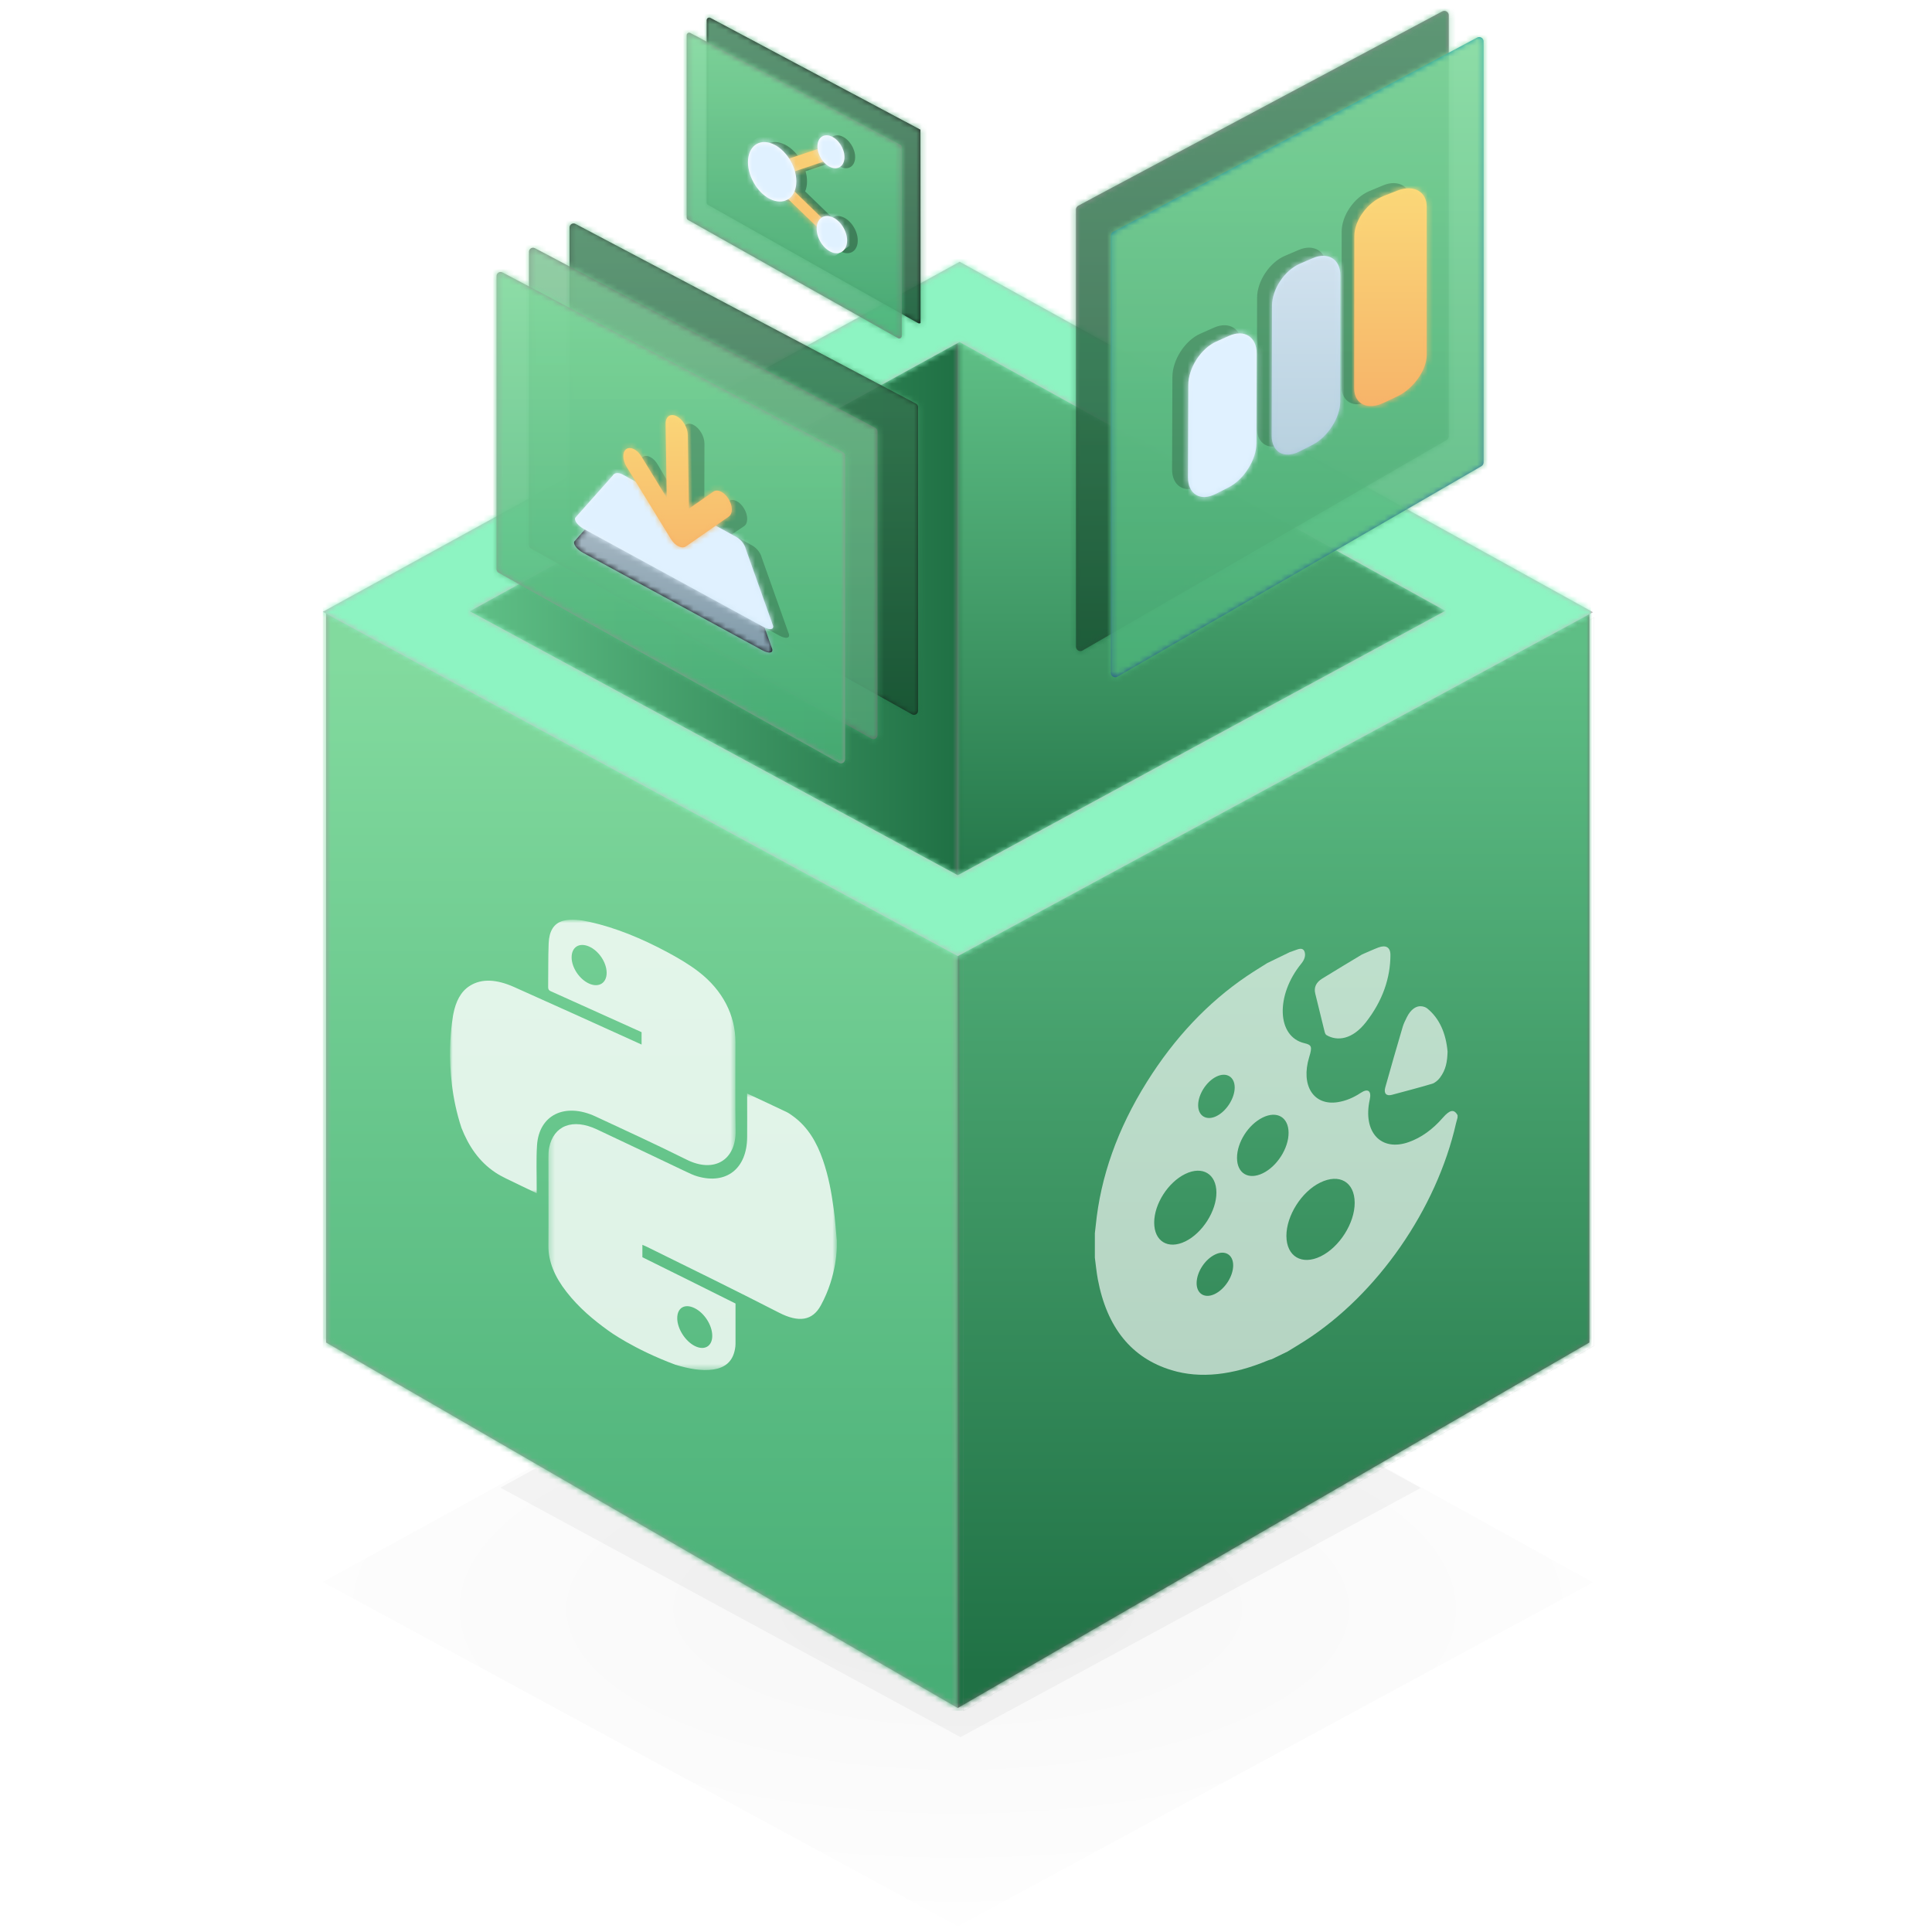 <svg xmlns="http://www.w3.org/2000/svg" xmlns:xlink="http://www.w3.org/1999/xlink" width="355" height="355" viewBox="0 0 355 355">
  <defs>
    <filter id="python-a" width="135.5%" height="164.9%" x="-17.7%" y="-32.5%" filterUnits="objectBoundingBox">
      <feGaussianBlur in="SourceGraphic" stdDeviation="10"/>
    </filter>
    <radialGradient id="python-b" cy="54.265%" r="51.684%" fx="50%" fy="54.265%" gradientTransform="matrix(0 1 -1.351 0 1.233 .043)">
      <stop offset="0%"/>
      <stop offset="100%" stop-opacity="0"/>
    </radialGradient>
    <polygon id="python-c" points=".961 2.408 .961 109.016 98.234 57.355 10.321 1.214"/>
    <linearGradient id="python-e" x1="50%" x2="50%" y1="3.249%" y2="96.774%">
      <stop offset="0%" stop-color="#5EBE85"/>
      <stop offset="100%" stop-color="#207145"/>
    </linearGradient>
    <polygon id="python-f" points="97.393 .923 97.393 109.37 1.396 57.355 89.309 1.214"/>
    <polygon id="python-h" points="116.661 201.475 .602 134.317 .602 0 116.661 61.992"/>
    <linearGradient id="python-j" x1="50%" x2="50%" y1="3.249%" y2="96.774%">
      <stop offset="1.539%" stop-color="#82DA9E"/>
      <stop offset="100%" stop-color="#48AE76"/>
    </linearGradient>
    <polygon id="python-k" points=".961 201.475 117.022 134.317 117.022 0 .961 61.992"/>
    <path id="python-m" d="M0,65.419 L116.676,128.682 L233.391,65.493 L117.017,1.102 L0,65.419 Z M26.995,65.313 L116.996,15.845 L206.26,65.238 L116.676,113.826 L26.995,65.313 Z"/>
    <polygon id="python-o" points=".294 .805 53.298 .805 53.298 51.623 .294 51.623"/>
    <polygon id="python-q" points="0 .871 52.466 .871 52.466 51.136 0 51.136"/>
    <polygon id="python-s" points="1.037 201.402 116.911 134.268 116.911 .476 1.037 63.317"/>
    <path id="python-u" d="M40.245,21.866 L1.65,1.32 C1.507,1.245 1.335,1.249 1.2,1.333 C1.06,1.416 0.976,1.568 0.976,1.729 L0.976,35.258 C0.976,35.425 1.066,35.579 1.211,35.659 L39.804,57.389 C39.876,57.428 39.953,57.448 40.029,57.448 C40.109,57.448 40.19,57.427 40.262,57.385"/>
    <path id="python-w" d="M40.245,21.866 L1.65,1.32 C1.507,1.245 1.335,1.249 1.2,1.333 C1.06,1.416 0.976,1.568 0.976,1.729 L0.976,35.258 C0.976,35.425 1.066,35.579 1.211,35.659 L39.804,57.389 C39.876,57.428 39.953,57.448 40.029,57.448 C40.109,57.448 40.19,57.427 40.262,57.385"/>
    <path id="python-x" d="M40.486,20.698 L1.891,0.154 C1.748,0.077 1.576,0.081 1.441,0.165 C1.301,0.248 1.217,0.4 1.217,0.561 L1.217,34.09 C1.217,34.257 1.307,34.411 1.452,34.493 L40.045,56.221 C40.117,56.26 40.194,56.28 40.27,56.28 C40.351,56.28 40.431,56.258 40.503,56.217 C40.645,56.134 40.731,55.983 40.731,55.819 L40.731,21.105 C40.731,20.936 40.637,20.778 40.486,20.698 Z"/>
    <linearGradient id="python-A" x1="0%" x2="145.626%" y1="0%" y2="50%">
      <stop offset="0%" stop-color="#FBDE7B"/>
      <stop offset="100%" stop-color="#F6AF67"/>
    </linearGradient>
    <path id="python-z" d="M19.281,16.313 L18.236,13.983 L26.689,11.162 L27.73,13.485 L19.281,16.313 Z M18.116,19.128 L18.979,17.436 L27.893,26.065 L27.024,27.749 L18.116,19.128 Z"/>
    <linearGradient id="python-C" x1="50%" x2="50%" y1="0%" y2="100%">
      <stop offset="0%" stop-color="#FBDE7B"/>
      <stop offset="100%" stop-color="#F6AF67"/>
    </linearGradient>
    <path id="python-D" d="M9.608,9.661 C9.62,12.515 7.646,14.064 5.196,13.118 C2.748,12.173 0.743,9.08 0.719,6.208 C0.696,3.339 2.67,1.79 5.131,2.752 C7.591,3.713 9.596,6.807 9.608,9.661 Z M15.972,7.115 C14.602,6.579 13.489,4.861 13.485,3.276 C13.481,1.692 14.59,0.845 15.964,1.387 C17.338,1.926 18.451,3.646 18.451,5.226 C18.451,6.805 17.342,7.65 15.972,7.115 Z M18.93,20.548 C18.93,22.336 17.681,23.307 16.141,22.718 C14.6,22.128 13.348,20.193 13.342,18.399 C13.338,16.605 14.586,15.632 16.133,16.228 C17.677,16.825 18.93,18.759 18.93,20.548 Z"/>
    <path id="python-F" d="M68.811,0.116 C68.571,-0.03 68.271,-0.037 68.024,0.095 L1.136,35.796 C0.875,35.935 0.712,36.208 0.712,36.504 L0.712,116.831 C0.712,117.117 0.865,117.381 1.112,117.526 C1.236,117.595 1.374,117.632 1.513,117.632 C1.651,117.632 1.789,117.595 1.912,117.526 L68.799,78.849 C69.047,78.705 69.201,78.441 69.201,78.155 L69.201,0.802 C69.201,0.52 69.053,0.261 68.811,0.116"/>
    <path id="python-H" d="M68.811,0.116 C68.571,-0.03 68.271,-0.037 68.024,0.095 L1.136,35.796 C0.875,35.935 0.712,36.208 0.712,36.504 L0.712,116.831 C0.712,117.117 0.865,117.381 1.112,117.526 C1.236,117.595 1.374,117.632 1.513,117.632 C1.651,117.632 1.789,117.595 1.912,117.526 L68.799,78.849 C69.047,78.705 69.201,78.441 69.201,78.155 L69.201,0.802 C69.201,0.52 69.053,0.261 68.811,0.116"/>
    <linearGradient id="python-J" x1="50.001%" x2="50.001%" y1="0%" y2="100%">
      <stop offset="0%" stop-color="#0A97A5"/>
      <stop offset="100%" stop-color="#264891"/>
    </linearGradient>
    <path id="python-I" d="M68.32,1.037 C68.078,0.892 67.778,0.885 67.529,1.018 L0.644,36.719 C0.382,36.859 0.219,37.13 0.219,37.426 L0.219,117.752 C0.219,118.04 0.372,118.304 0.62,118.448 C0.745,118.519 0.883,118.554 1.019,118.554 C1.158,118.554 1.297,118.519 1.42,118.448 L68.308,79.771 C68.555,79.628 68.706,79.363 68.706,79.077 L68.706,1.725 C68.706,1.443 68.56,1.183 68.32,1.037 Z"/>
    <linearGradient id="python-M" x1="50%" x2="50%" y1="0%" y2="97.676%">
      <stop offset="0%" stop-color="#DBF0FF"/>
      <stop offset="100%" stop-color="#A8C8DA"/>
    </linearGradient>
    <path id="python-L" d="M8.612,35.289 L6.219,36.503 C3.413,37.925 1.122,36.62 1.13,33.603 L1.188,9.699 C1.195,6.681 3.49,3.222 6.287,2.011 L8.673,0.981 C11.472,-0.23 13.756,1.181 13.752,4.117 L13.721,27.364 C13.716,30.299 11.418,33.866 8.612,35.289"/>
    <linearGradient id="python-O" x1="50%" x2="50%" y1="0%" y2="100%">
      <stop offset="0%" stop-color="#D4E4F1"/>
      <stop offset="100%" stop-color="#B5CFDD"/>
    </linearGradient>
    <path id="python-P" d="M5.396,39.427 C2.425,40.828 -0.003,39.625 3.03207225e-06,36.75 L0.034,8.739 C0.039,5.864 2.464,2.565 5.421,1.406 L7.946,0.417 C10.905,-0.741 13.327,0.595 13.327,3.387 L13.327,30.604 C13.327,33.396 10.898,36.829 7.928,38.231 L5.396,39.427 Z"/>
    <linearGradient id="python-S" x1="50%" x2="50%" y1="0%" y2="100%">
      <stop offset="0%" stop-color="#ECF7FF"/>
      <stop offset="100%" stop-color="#CCE5F4"/>
    </linearGradient>
    <path id="python-R" d="M8.024,29.759 L5.633,30.972 C2.825,32.395 0.539,31.008 0.551,27.888 L0.612,10.94 C0.623,7.82 2.923,4.241 5.722,2.985 L8.109,1.913 C10.907,0.658 13.192,2.115 13.183,5.153 L13.14,21.649 C13.133,24.687 10.832,28.336 8.024,29.759"/>
    <path id="python-U" d="M63.878,34.165 L1.33,1.15 C1.097,1.028 0.82,1.035 0.596,1.17 C0.373,1.304 0.236,1.546 0.236,1.806 L0.236,55.685 C0.236,55.954 0.382,56.202 0.617,56.333 L63.164,91.252 C63.279,91.316 63.404,91.347 63.529,91.347 C63.661,91.347 63.79,91.313 63.907,91.245 C64.135,91.111 64.275,90.867 64.275,90.604 L64.275,34.821 C64.275,34.546 64.123,34.294 63.878,34.165"/>
    <path id="python-W" d="M63.878,34.165 L1.33,1.15 C1.097,1.028 0.82,1.035 0.596,1.17 C0.373,1.304 0.236,1.546 0.236,1.806 L0.236,55.685 C0.236,55.954 0.382,56.202 0.617,56.333 L63.164,91.252 C63.279,91.316 63.404,91.347 63.529,91.347 C63.661,91.347 63.79,91.313 63.907,91.245 C64.135,91.111 64.275,90.867 64.275,90.604 L64.275,34.821 C64.275,34.546 64.123,34.294 63.878,34.165"/>
    <path id="python-Y" d="M63.878,34.165 L1.33,1.15 C1.097,1.028 0.82,1.035 0.596,1.17 C0.373,1.304 0.236,1.545 0.236,1.806 L0.236,55.685 C0.236,55.954 0.382,56.202 0.617,56.333 L63.164,91.251 C63.278,91.314 63.404,91.346 63.529,91.346 C63.659,91.346 63.79,91.311 63.907,91.245 C64.135,91.111 64.275,90.867 64.275,90.603 L64.275,34.821 C64.275,34.546 64.121,34.294 63.878,34.165 Z"/>
    <path id="python-aa" d="M35.914,16.426 L3.951,0.388 L1.185,3.738 C0.949,4.278 1.725,5.197 2.905,5.782 L36.422,22.513 C37.604,23.105 38.41,22.982 38.215,22.238 L35.914,16.426 Z"/>
    <linearGradient id="python-ac" x1="50%" x2="50%" y1="4.721%" y2="97.676%">
      <stop offset="0%" stop-color="#C7DBE8"/>
      <stop offset="100%" stop-color="#96B5C7"/>
    </linearGradient>
    <linearGradient id="python-ae" x1="24.385%" y1="0%" y2="100%">
      <stop offset="0%" stop-color="#ECF7FF"/>
      <stop offset="100%" stop-color="#CCE5F4"/>
    </linearGradient>
    <path id="python-ad" d="M36.425,28.607 L2.924,11.821 C1.744,11.233 0.97,10.312 1.204,9.773 L7.802,1.805 C8.036,1.27 8.842,1.141 9.595,1.519 L30.972,12.3 C31.725,12.681 32.5,13.604 32.694,14.351 L38.217,28.335 C38.412,29.079 37.605,29.201 36.425,28.607"/>
    <path id="python-ag" d="M8.763,15.832 L8.796,2.222 C8.799,0.912 9.708,0.303 10.814,0.873 C11.923,1.444 12.826,2.981 12.823,4.291 L12.797,17.907 L17.367,14.846 C18.125,14.339 19.355,14.967 20.112,16.249 C20.869,17.528 20.868,18.975 20.108,19.481 L12.147,24.815 C11.781,25.061 11.287,25.054 10.771,24.794 C10.255,24.534 9.762,24.044 9.398,23.431 L1.477,10.012 C1.102,9.371 0.914,8.685 0.915,8.096 C0.917,7.507 1.107,7.014 1.489,6.757 C2.249,6.243 3.479,6.868 4.233,8.151 L8.763,15.832 Z"/>
  </defs>
  <g fill="none" fill-rule="evenodd" transform="translate(43)">
    <g transform="translate(0 47)">
      <polygon fill="#000" points="48.95 226.354 133.486 272.191 218.05 226.408 133.733 179.755" filter="url(#python-a)" opacity=".189"/>
      <polygon fill="url(#python-b)" points="16.317 243.688 132.993 306.951 249.707 243.762 133.334 179.372" opacity=".032"/>
      <g transform="translate(16.317)">
        <g transform="translate(115.7 11.885)">
          <mask id="python-d" fill="#fff">
            <use xlink:href="#python-c"/>
          </mask>
          <use fill="#929292" fill-rule="nonzero" xlink:href="#python-c"/>
          <g fill="url(#python-e)" mask="url(#python-d)">
            <rect width="125" height="113" transform="translate(-7.417 1.486)"/>
          </g>
        </g>
        <g transform="translate(19.283 11.885)">
          <mask id="python-g" fill="#fff">
            <use xlink:href="#python-f"/>
          </mask>
          <use fill="#797979" fill-rule="nonzero" xlink:href="#python-f"/>
          <g fill="url(#python-e)" mask="url(#python-g)">
            <rect width="119" height="92" transform="rotate(-90 56.367 49.02)"/>
          </g>
        </g>
        <g transform="translate(0 65.365)">
          <mask id="python-i" fill="#fff">
            <use xlink:href="#python-h"/>
          </mask>
          <use fill="#A3A3A3" fill-rule="nonzero" xlink:href="#python-h"/>
          <g fill="url(#python-j)" mask="url(#python-i)">
            <rect width="117" height="202"/>
          </g>
        </g>
        <g transform="translate(115.7 65.365)">
          <mask id="python-l" fill="#fff">
            <use xlink:href="#python-k"/>
          </mask>
          <use fill="#727272" fill-rule="nonzero" xlink:href="#python-k"/>
          <g fill="url(#python-e)" mask="url(#python-l)">
            <rect width="119" height="202" transform="translate(-1.483)"/>
          </g>
        </g>
        <mask id="python-n" fill="#fff">
          <use xlink:href="#python-m"/>
        </mask>
        <use fill="#BCBCBC" xlink:href="#python-m"/>
        <g fill="#8DF4C2" mask="url(#python-n)">
          <rect width="233" height="233" transform="translate(0 -102.505)"/>
        </g>
      </g>
    </g>
    <g opacity=".8" transform="translate(39.696 167.956)">
      <g transform="translate(17.772 32.168)">
        <mask id="python-p" fill="#fff">
          <use xlink:href="#python-o"/>
        </mask>
        <path fill="#FFF" d="M27.176,40.252 C28.98,41.153 30.405,43.393 30.408,45.328 C30.411,47.254 28.974,48.092 27.202,47.199 C25.436,46.31 23.981,44.015 23.973,42.102 C23.966,40.163 25.37,39.35 27.176,40.252 M53.297,28.731 C53.297,28.423 53.296,28.113 53.296,27.806 C53.108,25.852 52.984,23.921 52.713,21.944 C52.311,19.011 51.79,16.044 50.727,12.989 C49.617,9.801 47.998,6.955 45.224,4.951 C44.854,4.686 44.476,4.406 44.102,4.226 C41.708,3.084 39.315,1.972 36.818,0.805 C36.818,1.092 36.82,1.361 36.82,1.631 C36.821,4.036 36.838,6.451 36.82,8.847 C36.771,14.609 33.011,17.572 27.684,16.031 C26.99,15.832 26.268,15.491 25.558,15.153 C20.103,12.558 14.648,9.952 9.192,7.39 C4.77,5.323 1.27,6.673 0.437,10.755 C0.317,11.341 0.299,12.005 0.299,12.662 C0.293,18.025 0.337,23.41 0.295,28.752 C0.272,31.656 1.435,34.462 3.639,37.274 C5.928,40.205 8.591,42.414 11.342,44.396 C11.342,44.396 15.884,47.76 23.646,50.647 C26.089,51.376 28.471,51.845 30.61,51.516 C32.657,51.2 34.155,50.16 34.586,47.753 C34.64,47.457 34.681,47.149 34.681,46.822 C34.688,44.375 34.683,41.923 34.681,39.394 C28.984,36.544 23.307,33.723 17.57,30.887 C17.57,30.107 17.57,29.401 17.57,28.608 C17.858,28.735 18.152,28.853 18.447,28.999 C26.51,32.972 34.571,36.917 42.632,41.054 C46.322,42.961 48.829,42.536 50.351,39.753 C53.423,34.158 53.297,28.731 53.297,28.731" mask="url(#python-p)"/>
      </g>
      <g transform="translate(0 .162)">
        <mask id="python-r" fill="#fff">
          <use xlink:href="#python-q"/>
        </mask>
        <path fill="#FFF" d="M25.565,12.621 C23.783,11.833 22.341,9.678 22.338,7.796 C22.334,5.897 23.745,5.015 25.538,5.799 C27.325,6.58 28.767,8.732 28.775,10.626 C28.783,12.513 27.341,13.409 25.565,12.621 M26.722,37.025 C32.295,39.616 37.871,42.176 43.442,44.951 C48.576,47.526 52.55,44.996 52.465,39.677 C52.379,34.205 52.441,28.8 52.438,23.364 C52.435,18.443 50.113,13.853 45.674,10.435 C43.835,9.022 41.873,7.89 39.947,6.852 C35.178,4.295 30.42,2.349 25.712,1.296 C24.011,0.916 22.355,0.693 20.879,1.051 C19.006,1.501 18.208,3.051 18.119,5.208 C18.009,7.849 18.068,10.573 18.026,13.246 C18.015,13.878 18.393,13.966 18.773,14.135 C23.944,16.452 29.116,18.784 34.287,21.129 C34.569,21.257 34.85,21.384 35.191,21.54 C35.192,22.3 35.192,23.006 35.193,23.818 C34.931,23.699 34.655,23.573 34.38,23.447 C26.837,20.015 19.293,16.61 11.749,13.237 C8.595,11.834 5.839,11.635 3.639,13.021 C1.951,14.078 1.068,15.904 0.622,18.107 C0.622,18.107 -1.503,28.255 2.101,39.137 C3.4,42.437 5.295,45.3 8.297,47.309 C8.946,47.743 9.618,48.101 10.278,48.425 C12.123,49.331 13.967,50.199 15.917,51.136 C15.917,50.778 15.916,50.495 15.917,50.212 C15.929,47.578 15.813,44.874 15.98,42.326 C16.347,36.735 21.105,34.428 26.722,37.025" mask="url(#python-r)"/>
      </g>
    </g>
    <g transform="translate(133 113)">
      <mask id="python-t" fill="#fff">
        <use xlink:href="#python-s"/>
      </mask>
      <path stroke="#979797" stroke-width=".01" d="M1.042,201.393 L116.906,134.268 L116.914,0.48 L1.042,63.317 L1.042,201.393 Z"/>
      <path fill="#FFF" d="M60.989,61.957 C61.443,61.797 61.896,61.644 62.351,61.474 C63.031,61.22 63.548,61.3 63.732,61.948 C63.919,62.602 63.718,63.317 63.103,64.071 C58.383,69.848 58.558,77.493 63.7,78.689 C65.018,78.996 65.145,79.333 64.564,81.229 C62.959,86.464 65.375,90.248 69.863,89.512 C71.225,89.288 72.604,88.758 74.023,87.815 C75.365,86.923 76.041,87.449 75.69,89.034 C74.362,95.036 77.764,98.693 82.904,96.838 C85.138,96.032 87.203,94.58 89.117,92.38 C90.404,90.901 91.173,90.764 91.823,91.899 L91.823,92.348 C91.728,92.696 91.62,93.048 91.542,93.393 C87.97,109.172 77.083,124.852 63.777,133.371 C62.713,134.052 61.642,134.69 60.574,135.348 L57.67,136.757 C57.445,136.827 57.22,136.875 56.993,136.97 C50.489,139.687 44.545,140.362 39.278,138.766 C31.911,136.534 27.384,130.936 25.716,122.035 C25.478,120.763 25.354,119.412 25.177,118.098 L25.177,113.607 C25.233,113.117 25.294,112.624 25.343,112.137 C26.224,103.307 29.285,94.507 34.747,85.788 C39.811,77.704 45.941,71.209 53.098,66.36 C54.338,65.52 55.593,64.764 56.841,63.97 L60.989,61.957 Z M72.92,107.995 C72.903,104.185 70.11,102.561 66.568,104.302 C63.142,105.986 60.359,110.393 60.374,114.111 C60.39,117.865 63.204,119.54 66.663,117.856 C70.125,116.17 72.937,111.738 72.92,107.995 Z M36.079,111.635 C36.071,115.099 38.634,116.649 41.807,115.1 C44.946,113.567 47.524,109.51 47.513,106.124 C47.502,102.704 44.957,101.178 41.805,102.701 C38.638,104.232 36.087,108.212 36.079,111.635 Z M56.052,102.577 C58.677,101.293 60.791,97.962 60.774,95.135 C60.757,92.285 58.646,91.047 56.014,92.344 C53.364,93.649 51.289,96.917 51.298,99.773 C51.307,102.62 53.417,103.865 56.052,102.577 Z M47.524,84.819 C45.691,85.707 44.176,88.062 44.156,90.053 C44.136,92.063 45.691,92.993 47.537,92.076 C49.369,91.167 50.876,88.79 50.872,86.818 C50.869,84.845 49.346,83.936 47.524,84.819 Z M47.342,117.481 C45.449,118.355 43.915,120.67 43.876,122.711 C43.838,124.7 45.335,125.651 47.161,124.796 C49.038,123.918 50.574,121.564 50.593,119.536 C50.611,117.578 49.142,116.649 47.342,117.481 Z M74.277,62.374 C75.387,61.899 76.332,61.458 77.269,61.103 C78.628,60.59 79.492,61.029 79.488,62.489 C79.476,66.639 78.099,70.856 74.971,74.849 C72.501,78.002 69.732,78.376 67.737,77.194 C67.541,77.078 67.444,76.772 67.375,76.498 C66.797,74.19 66.232,71.872 65.671,69.551 C65.403,68.443 65.813,67.518 66.955,66.812 C69.445,65.273 71.94,63.787 74.277,62.374 Z M89.986,80.228 C89.936,82.042 89.7,83.561 88.565,85.058 C88.211,85.524 87.619,85.999 87.186,86.127 C84.697,86.867 82.222,87.509 79.744,88.175 C78.762,88.439 78.228,87.932 78.535,86.828 C79.568,83.114 80.65,79.394 81.745,75.673 C81.918,75.085 82.222,74.476 82.515,73.891 C83.227,72.472 84.248,71.742 85.294,71.912 C85.644,71.969 85.986,72.088 86.248,72.298 C88.509,74.114 89.699,76.921 89.986,80.228 Z" mask="url(#python-t)" opacity=".8"/>
    </g>
    <g transform="translate(80)">
      <g opacity=".85" transform="translate(5.88 1.97)">
        <mask id="python-v" fill="#fff">
          <use xlink:href="#python-u"/>
        </mask>
        <use fill="#000" fill-rule="nonzero" xlink:href="#python-u"/>
        <g fill="url(#python-e)" mask="url(#python-v)">
          <rect width="49" height="65" transform="translate(-5.88 -1.97)"/>
        </g>
        <use fill="#000" fill-opacity=".3" fill-rule="nonzero" style="mix-blend-mode:multiply" xlink:href="#python-w"/>
      </g>
      <g opacity=".9" transform="translate(1.96 5.91)">
        <mask id="python-y" fill="#fff">
          <use xlink:href="#python-x"/>
        </mask>
        <use fill="#7B7B7B" fill-rule="nonzero" xlink:href="#python-x"/>
        <g fill="url(#python-j)" mask="url(#python-y)">
          <rect width="49" height="65" transform="translate(-1.96 -5.91)"/>
        </g>
      </g>
      <g transform="translate(1.96 15.758)">
        <path fill="#000" fill-opacity=".3" fill-rule="nonzero" d="M27.08,25.906 L21.843,20.837 C21.065,21.34 20.041,21.431 18.916,20.997 C16.468,20.052 14.463,16.959 14.439,14.087 C14.416,11.217 16.39,9.669 18.851,10.63 C20.082,11.111 21.199,12.126 22.009,13.378 L27.238,11.633 C27.217,11.473 27.205,11.313 27.205,11.154 C27.201,9.571 28.31,8.724 29.684,9.265 C31.058,9.805 32.171,11.525 32.171,13.104 C32.171,14.684 31.062,15.529 29.692,14.993 C29.175,14.791 28.694,14.42 28.296,13.951 L23.063,15.703 C23.232,16.311 23.325,16.931 23.328,17.54 C23.331,18.254 23.209,18.887 22.987,19.419 L27.961,24.234 C28.458,23.894 29.122,23.825 29.853,24.107 C31.397,24.704 32.65,26.638 32.65,28.427 C32.65,30.215 31.401,31.186 29.861,30.597 C28.32,30.006 27.068,28.072 27.062,26.278 C27.061,26.149 27.068,26.025 27.08,25.906 Z"/>
        <mask id="python-B" fill="#fff">
          <use xlink:href="#python-z"/>
        </mask>
        <use fill="url(#python-A)" fill-rule="nonzero" xlink:href="#python-z"/>
        <g fill="url(#python-C)" mask="url(#python-B)">
          <rect width="29" height="32" transform="rotate(55 12.944 26.242)"/>
        </g>
        <g transform="translate(11.76 7.879)">
          <mask id="python-E" fill="#fff">
            <use xlink:href="#python-D"/>
          </mask>
          <use fill="#FFF" fill-rule="nonzero" xlink:href="#python-D"/>
          <g fill="#E0F1FF" mask="url(#python-E)">
            <rect width="26" height="25" transform="rotate(55 14.632 10.991)"/>
          </g>
        </g>
      </g>
    </g>
    <g transform="translate(154 2)">
      <g opacity=".85">
        <mask id="python-G" fill="#fff">
          <use xlink:href="#python-F"/>
        </mask>
        <use fill="#000" fill-opacity=".3" fill-rule="nonzero" xlink:href="#python-F"/>
        <g fill="url(#python-e)" mask="url(#python-G)">
          <rect width="86" height="132" transform="translate(-3.468 -5.007)"/>
        </g>
        <use fill="#000" fill-opacity=".3" fill-rule="nonzero" style="mix-blend-mode:multiply" xlink:href="#python-H"/>
      </g>
      <g opacity=".9" transform="translate(6.897 3.884)">
        <mask id="python-K" fill="#fff">
          <use xlink:href="#python-I"/>
        </mask>
        <use fill="url(#python-J)" fill-rule="nonzero" xlink:href="#python-I"/>
        <g fill="url(#python-j)" mask="url(#python-K)">
          <rect width="89" height="136" transform="translate(-10.365 -8.892)"/>
        </g>
      </g>
      <g transform="translate(17.77 31.12)">
        <path fill="#000" fill-opacity=".2" fill-rule="nonzero" d="M8.215,54.922 L5.676,56.195 C2.871,57.601 0.585,56.201 0.595,53.081 L0.657,36.132 C0.668,33.013 2.967,29.446 5.768,28.204 L8.301,27.081 C11.1,25.839 13.383,27.307 13.376,30.345 L13.333,46.842 C13.324,49.88 11.023,53.515 8.215,54.922 Z M23.79,47.115 L21.251,48.388 C18.444,49.794 16.155,48.475 16.163,45.458 L16.22,21.555 C16.228,18.536 18.521,15.089 21.32,13.893 L23.852,12.81 C26.649,11.614 28.936,13.037 28.931,15.972 L28.899,39.219 C28.894,42.155 26.598,45.707 23.79,47.115 Z M39.366,39.307 L36.827,40.58 C34.021,41.986 31.727,40.752 31.731,37.834 L31.762,9.407 C31.765,6.489 34.056,3.152 36.853,1.989 L39.384,0.937 C42.18,-0.225 44.468,1.143 44.468,3.976 L44.468,31.596 C44.468,34.43 42.172,37.9 39.366,39.307 Z"/>
        <g transform="translate(17.77 13.337)">
          <mask id="python-N" fill="#fff">
            <use xlink:href="#python-L"/>
          </mask>
          <use fill="url(#python-M)" fill-rule="nonzero" xlink:href="#python-L"/>
          <g fill="url(#python-O)" mask="url(#python-N)">
            <rect width="22" height="46" transform="translate(-4.442 -4.446)"/>
          </g>
        </g>
        <g transform="translate(34.058 1.482)">
          <mask id="python-Q" fill="#fff">
            <use xlink:href="#python-P"/>
          </mask>
          <use fill="url(#python-C)" fill-rule="nonzero" xlink:href="#python-P"/>
          <g fill="url(#python-C)" mask="url(#python-Q)">
            <rect width="25" height="53" transform="translate(-5.923 -7.41)"/>
          </g>
        </g>
        <g transform="translate(2.962 26.675)">
          <mask id="python-T" fill="#fff">
            <use xlink:href="#python-R"/>
          </mask>
          <use fill="url(#python-S)" fill-rule="nonzero" xlink:href="#python-R"/>
          <g fill="#E0F1FF" mask="url(#python-T)">
            <rect width="27" height="44" transform="translate(-7.404 -7.41)"/>
          </g>
        </g>
      </g>
    </g>
    <g transform="translate(48 40)">
      <g opacity=".85" transform="translate(13.415)">
        <mask id="python-V" fill="#fff">
          <use xlink:href="#python-U"/>
        </mask>
        <use fill="#101010" fill-rule="nonzero" xlink:href="#python-U"/>
        <g fill="url(#python-e)" mask="url(#python-V)">
          <rect width="70" height="98" transform="translate(-2.981 -1.485)"/>
        </g>
        <path fill="#000" fill-opacity=".3" fill-rule="nonzero" d="M63.878,34.165 L1.33,1.15 C1.097,1.028 0.82,1.035 0.596,1.17 C0.373,1.304 0.236,1.546 0.236,1.806 L0.236,55.685 C0.236,55.954 0.382,56.202 0.617,56.333 L63.164,91.252 C63.279,91.316 63.404,91.347 63.529,91.347 C63.661,91.347 63.79,91.313 63.907,91.245 C64.135,91.111 64.275,90.867 64.275,90.604 L64.275,34.821 C64.275,34.546 64.123,34.294 63.878,34.165" mask="url(#python-V)" style="mix-blend-mode:multiply"/>
      </g>
      <g opacity=".85" transform="translate(5.962 4.456)">
        <mask id="python-X" fill="#fff">
          <use xlink:href="#python-W"/>
        </mask>
        <use fill="#6C6C6C" fill-rule="nonzero" xlink:href="#python-W"/>
        <g fill="url(#python-j)" mask="url(#python-X)" opacity=".802">
          <rect width="72" height="98" transform="translate(-2.981 -1.485)"/>
        </g>
      </g>
      <g opacity=".9" transform="translate(0 8.912)">
        <mask id="python-Z" fill="#fff">
          <use xlink:href="#python-Y"/>
        </mask>
        <use fill="#929292" fill-rule="nonzero" xlink:href="#python-Y"/>
        <g fill="url(#python-j)" mask="url(#python-Z)">
          <rect width="73" height="98" transform="translate(-5.962 -5.941)"/>
        </g>
      </g>
      <g transform="rotate(2 -950.988 425.123)">
        <path fill="#000" fill-opacity=".2" fill-rule="nonzero" d="M39.406,41.974 L5.906,25.189 C4.725,24.601 3.951,23.68 4.186,23.141 L10.783,15.172 C11.017,14.638 11.823,14.508 12.576,14.887 L33.954,25.667 C34.706,26.049 35.481,26.971 35.675,27.719 L41.198,41.703 C41.393,42.447 40.587,42.569 39.406,41.974"/>
        <path fill="#000" fill-opacity=".2" d="M20.687,18.802 L20.72,5.193 C20.723,3.883 21.633,3.274 22.739,3.844 C23.848,4.414 24.751,5.952 24.748,7.262 L24.722,20.878 L29.291,17.816 C30.05,17.31 31.28,17.938 32.037,19.22 C32.794,20.499 32.792,21.945 32.032,22.452 L24.071,27.785 C23.706,28.032 23.211,28.025 22.695,27.765 C22.18,27.505 21.686,27.015 21.323,26.401 L13.402,12.983 C13.026,12.341 12.838,11.655 12.84,11.067 C12.841,10.477 13.032,9.984 13.414,9.727 C14.174,9.213 15.404,9.839 16.158,11.122 L20.687,18.802 Z" transform="rotate(-2 22.722 15.797)"/>
        <g transform="translate(0 22.28)">
          <mask id="python-ab" fill="#fff">
            <use xlink:href="#python-aa"/>
          </mask>
          <use fill="#000" fill-rule="nonzero" xlink:href="#python-aa"/>
          <g fill="url(#python-ac)" mask="url(#python-ab)" opacity=".847">
            <rect width="43" height="28" transform="translate(-1.49 -2.97)"/>
          </g>
        </g>
        <g transform="translate(0 11.882)">
          <mask id="python-af" fill="#fff">
            <use xlink:href="#python-ad"/>
          </mask>
          <use fill="url(#python-ae)" fill-rule="nonzero" xlink:href="#python-ad"/>
          <g fill="#E0F1FF" mask="url(#python-af)">
            <rect width="43" height="33" transform="translate(-1.49 -1.485)"/>
          </g>
        </g>
        <g transform="rotate(-3 43.266 -157.4)">
          <mask id="python-ah" fill="#fff">
            <use xlink:href="#python-ag"/>
          </mask>
          <use fill="url(#python-C)" fill-rule="nonzero" xlink:href="#python-ag"/>
          <g fill="url(#python-C)" mask="url(#python-ah)">
            <rect width="42" height="42" transform="translate(-7.453 -7.426)"/>
          </g>
        </g>
      </g>
    </g>
  </g>
</svg>
